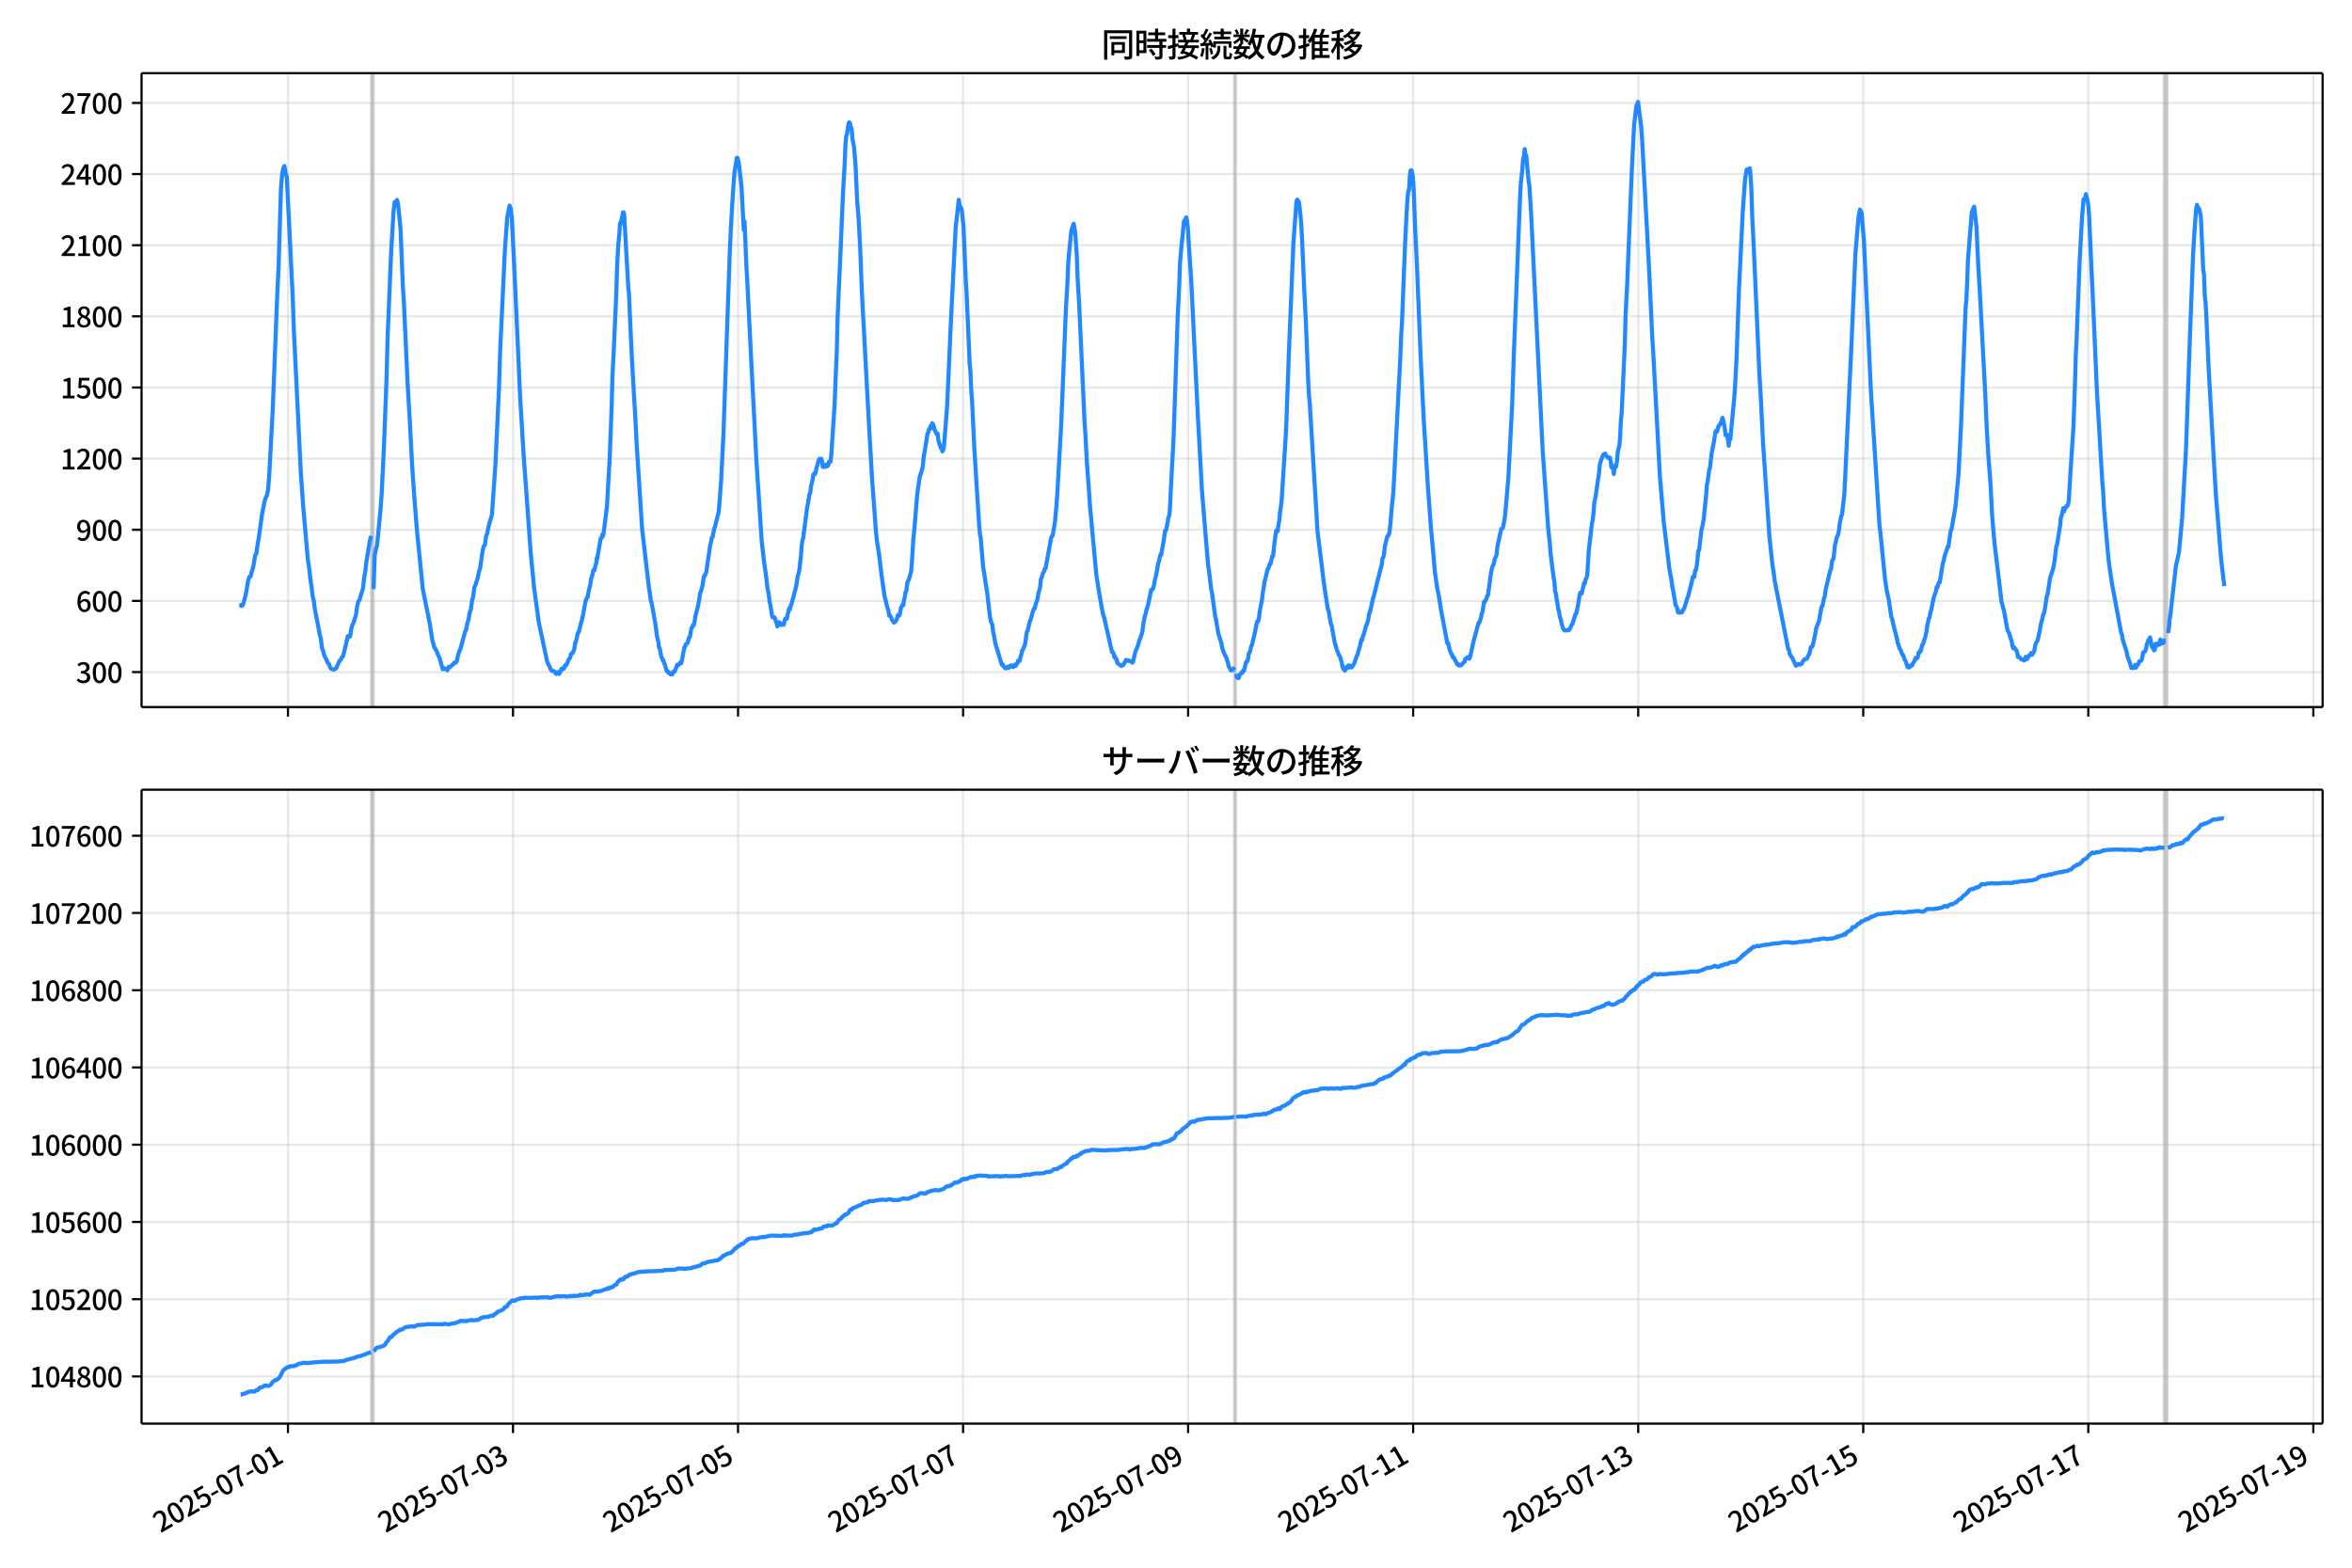<!DOCTYPE svg  PUBLIC '-//W3C//DTD SVG 1.1//EN'  'http://www.w3.org/Graphics/SVG/1.1/DTD/svg11.dtd'>
<svg version="1.1" viewBox="0 0 864 576" xmlns="http://www.w3.org/2000/svg" xmlns:xlink="http://www.w3.org/1999/xlink">
 <defs>
  <style type="text/css">*{stroke-linejoin: round; stroke-linecap: butt}</style>
 </defs>
 <g id="aa">
  <g id="ab">
   <path d="m0 576h864v-576h-864z" fill="#fff"/>
  </g>
  <g id="ac">
   <g id="ad">
    <path d="m52 259.78h801.2v-232.9h-801.2z" fill="#fff"/>
   </g>
   <g id="ae">
    <path d="m136.35 259.78h.861v-232.9h-.861z" clip-path="url(#c)" fill="#808080" opacity=".3" stroke="#808080"/>
   </g>
   <g id="af">
    <path d="m453.39 259.78h.574v-232.9h-.574z" clip-path="url(#c)" fill="#808080" opacity=".3" stroke="#808080"/>
   </g>
   <g id="ag">
    <path d="m794.97 259.78h1.148v-232.9h-1.148z" clip-path="url(#c)" fill="#808080" opacity=".3" stroke="#808080"/>
   </g>
   <g id="ah">
    <g id="ai">
     <g id="aj">
      <path d="m105.78 259.78v-232.9" clip-path="url(#c)" fill="none" stroke="#b0b0b0" stroke-linecap="square" stroke-opacity=".3" stroke-width=".8"/>
     </g>
     <g id="ak">
      <defs>
       <path id="e" d="m0 0v3.5" stroke="#000" stroke-width=".8"/>
      </defs>
      <use x="105.78" y="259.778" stroke="#000000" stroke-width=".8" xlink:href="#e"/>
     </g>
    </g>
    <g id="al">
     <g id="am">
      <path d="m188.45 259.78v-232.9" clip-path="url(#c)" fill="none" stroke="#b0b0b0" stroke-linecap="square" stroke-opacity=".3" stroke-width=".8"/>
     </g>
     <g id="an">
      <use x="188.448" y="259.778" stroke="#000000" stroke-width=".8" xlink:href="#e"/>
     </g>
    </g>
    <g id="ao">
     <g id="ap">
      <path d="m271.12 259.78v-232.9" clip-path="url(#c)" fill="none" stroke="#b0b0b0" stroke-linecap="square" stroke-opacity=".3" stroke-width=".8"/>
     </g>
     <g id="aq">
      <use x="271.116" y="259.778" stroke="#000000" stroke-width=".8" xlink:href="#e"/>
     </g>
    </g>
    <g id="ar">
     <g id="as">
      <path d="m353.78 259.78v-232.9" clip-path="url(#c)" fill="none" stroke="#b0b0b0" stroke-linecap="square" stroke-opacity=".3" stroke-width=".8"/>
     </g>
     <g id="at">
      <use x="353.784" y="259.778" stroke="#000000" stroke-width=".8" xlink:href="#e"/>
     </g>
    </g>
    <g id="au">
     <g id="av">
      <path d="m436.45 259.78v-232.9" clip-path="url(#c)" fill="none" stroke="#b0b0b0" stroke-linecap="square" stroke-opacity=".3" stroke-width=".8"/>
     </g>
     <g id="aw">
      <use x="436.452" y="259.778" stroke="#000000" stroke-width=".8" xlink:href="#e"/>
     </g>
    </g>
    <g id="ax">
     <g id="ay">
      <path d="m519.12 259.78v-232.9" clip-path="url(#c)" fill="none" stroke="#b0b0b0" stroke-linecap="square" stroke-opacity=".3" stroke-width=".8"/>
     </g>
     <g id="az">
      <use x="519.12" y="259.778" stroke="#000000" stroke-width=".8" xlink:href="#e"/>
     </g>
    </g>
    <g id="ba">
     <g id="bb">
      <path d="m601.79 259.78v-232.9" clip-path="url(#c)" fill="none" stroke="#b0b0b0" stroke-linecap="square" stroke-opacity=".3" stroke-width=".8"/>
     </g>
     <g id="bc">
      <use x="601.788" y="259.778" stroke="#000000" stroke-width=".8" xlink:href="#e"/>
     </g>
    </g>
    <g id="bd">
     <g id="be">
      <path d="m684.46 259.78v-232.9" clip-path="url(#c)" fill="none" stroke="#b0b0b0" stroke-linecap="square" stroke-opacity=".3" stroke-width=".8"/>
     </g>
     <g id="bf">
      <use x="684.456" y="259.778" stroke="#000000" stroke-width=".8" xlink:href="#e"/>
     </g>
    </g>
    <g id="bg">
     <g id="bh">
      <path d="m767.12 259.78v-232.9" clip-path="url(#c)" fill="none" stroke="#b0b0b0" stroke-linecap="square" stroke-opacity=".3" stroke-width=".8"/>
     </g>
     <g id="bi">
      <use x="767.124" y="259.778" stroke="#000000" stroke-width=".8" xlink:href="#e"/>
     </g>
    </g>
    <g id="bj">
     <g id="bk">
      <path d="m849.79 259.78v-232.9" clip-path="url(#c)" fill="none" stroke="#b0b0b0" stroke-linecap="square" stroke-opacity=".3" stroke-width=".8"/>
     </g>
     <g id="bl">
      <use x="849.792" y="259.778" stroke="#000000" stroke-width=".8" xlink:href="#e"/>
     </g>
    </g>
   </g>
   <g id="bm">
    <g id="bn">
     <g id="bo">
      <path d="m52 246.93h801.2" clip-path="url(#c)" fill="none" stroke="#b0b0b0" stroke-linecap="square" stroke-opacity=".3" stroke-width=".8"/>
     </g>
     <g id="bp">
      <defs>
       <path id="h" d="m0 0h-3.5" stroke="#000" stroke-width=".8"/>
      </defs>
      <use x="52" y="246.926" stroke="#000000" stroke-width=".8" xlink:href="#h"/>
     </g>
     <g id="bq">
      <!-- 300 -->
      <g transform="translate(27.9 250.91) scale(.1 -.1)">
       <defs>
        <path id="o" transform="scale(.016)" d="m1715-90q-371 0-656 90t-503 240q-217 150-377 323l359 474q211-205 479-359 269-153 634-153 269 0 467 92 199 93 311 266t112 423q0 256-125 451t-429 300q-304 106-835 106v551q467 0 732 105 266 106 384 291 119 186 119 423 0 307-192 489-192 183-531 183-269 0-503-119-233-118-438-316l-384 460q282 256 614 413 333 157 737 157 422 0 748-144 327-144 512-413 186-269 186-659 0-403-221-685-221-281-592-422v-26q269-70 490-227t349-400 128-557q0-422-215-726-214-304-573-468-358-163-787-163z"/>
        <path id="a" transform="scale(.016)" d="m1830-90q-460 0-806 275-346 276-535 823-188 547-188 1366 0 820 188 1357 189 538 535 803 346 266 806 266 461 0 800-269 340-269 528-803 189-534 189-1354 0-819-189-1366-188-547-528-823-339-275-800-275zm0 589q237 0 422 185 186 186 288 599 103 413 103 1091 0 679-103 1082-102 403-288 582-185 180-422 180-236 0-422-180-186-179-292-582-105-403-105-1082 0-678 105-1091 106-413 292-599 186-185 422-185z"/>
       </defs>
       <use xlink:href="#o"/>
       <use transform="translate(57)" xlink:href="#a"/>
       <use transform="translate(114)" xlink:href="#a"/>
      </g>
     </g>
    </g>
    <g id="br">
     <g id="bs">
      <path d="m52 220.79h801.2" clip-path="url(#c)" fill="none" stroke="#b0b0b0" stroke-linecap="square" stroke-opacity=".3" stroke-width=".8"/>
     </g>
     <g id="bt">
      <use x="52" y="220.787" stroke="#000000" stroke-width=".8" xlink:href="#h"/>
     </g>
     <g id="bu">
      <!-- 600 -->
      <g transform="translate(27.9 224.77) scale(.1 -.1)">
       <defs>
        <path id="k" transform="scale(.016)" d="m1971-90q-339 0-634 144-294 144-518 435-224 292-352 733-128 442-128 1044 0 678 147 1161 148 483 397 784 250 301 570 445t665 144q397 0 688-147 292-147 490-359l-403-448q-128 154-327 253-198 99-409 99-307 0-567-182-259-182-413-605-153-422-153-1145 0-608 115-1002t326-589q212-195 493-195 212 0 375 121 163 122 259 343t96 522q0 300-90 511-89 212-259 320-169 109-419 109-211 0-451-134t-458-461l-25 538q134 192 313 323t374 201q196 71 375 71 397 0 694-163 298-163 467-490 170-326 170-825 0-468-195-817-195-348-512-544-317-195-701-195z"/>
       </defs>
       <use xlink:href="#k"/>
       <use transform="translate(57)" xlink:href="#a"/>
       <use transform="translate(114)" xlink:href="#a"/>
      </g>
     </g>
    </g>
    <g id="bv">
     <g id="bw">
      <path d="m52 194.65h801.2" clip-path="url(#c)" fill="none" stroke="#b0b0b0" stroke-linecap="square" stroke-opacity=".3" stroke-width=".8"/>
     </g>
     <g id="bx">
      <use x="52" y="194.648" stroke="#000000" stroke-width=".8" xlink:href="#h"/>
     </g>
     <g id="by">
      <!-- 900 -->
      <g transform="translate(27.9 198.63) scale(.1 -.1)">
       <defs>
        <path id="l" transform="scale(.016)" d="m1562-90q-410 0-708 150-297 151-502 356l403 461q141-160 346-256t422-96q224 0 425 102 202 103 352 333 151 230 237 614 87 384 87 941 0 589-115 970t-323 563-496 182q-205 0-372-118-166-118-262-336t-96-525q0-301 86-512 87-211 259-323 173-112 417-112 224 0 460 141 237 141 448 461l32-544q-134-180-313-314t-371-208-384-74q-391 0-689 166-297 167-467 496-169 330-169 823 0 467 195 816t515 541 698 192q339 0 636-138 298-137 519-419 221-281 349-710t128-1018q0-691-141-1187t-391-807q-249-310-563-461-313-150-652-150z"/>
       </defs>
       <use xlink:href="#l"/>
       <use transform="translate(57)" xlink:href="#a"/>
       <use transform="translate(114)" xlink:href="#a"/>
      </g>
     </g>
    </g>
    <g id="bz">
     <g id="ca">
      <path d="m52 168.51h801.2" clip-path="url(#c)" fill="none" stroke="#b0b0b0" stroke-linecap="square" stroke-opacity=".3" stroke-width=".8"/>
     </g>
     <g id="cb">
      <use x="52" y="168.509" stroke="#000000" stroke-width=".8" xlink:href="#h"/>
     </g>
     <g id="cc">
      <!-- 1200 -->
      <g transform="translate(22.2 172.49) scale(.1 -.1)">
       <defs>
        <path id="g" transform="scale(.016)" d="m544 0v608h1037v3277h-845v467q333 58 579 147 247 90 451 218h557v-4109h915v-608h-2694z"/>
        <path id="b" transform="scale(.016)" d="m282 0v429q697 621 1164 1136 468 515 701 956 234 442 234 826 0 256-87 451-86 196-262 301-176 106-445 106-275 0-506-151-230-150-422-368l-416 410q301 333 637 518 336 186 803 186 429 0 749-176t496-493 176-745q0-455-224-919t-615-935q-390-470-889-950 186 20 394 36t374 16h1184v-634h-3046z"/>
       </defs>
       <use xlink:href="#g"/>
       <use transform="translate(57)" xlink:href="#b"/>
       <use transform="translate(114)" xlink:href="#a"/>
       <use transform="translate(171)" xlink:href="#a"/>
      </g>
     </g>
    </g>
    <g id="cd">
     <g id="ce">
      <path d="m52 142.37h801.2" clip-path="url(#c)" fill="none" stroke="#b0b0b0" stroke-linecap="square" stroke-opacity=".3" stroke-width=".8"/>
     </g>
     <g id="cf">
      <use x="52" y="142.37" stroke="#000000" stroke-width=".8" xlink:href="#h"/>
     </g>
     <g id="cg">
      <!-- 1500 -->
      <g transform="translate(22.2 146.36) scale(.1 -.1)">
       <defs>
        <path id="j" transform="scale(.016)" d="m1715-90q-365 0-653 90t-506 237q-217 147-383 307l352 480q134-134 294-246t361-183q202-70 452-70 262 0 473 118 212 119 333 346 122 227 122 541 0 460-247 716-246 256-649 256-224 0-384-64t-365-198l-365 237 141 2240h2387v-627h-1747l-109-1204q154 77 307 118 154 42 340 42 397 0 723-160t518-490q192-329 192-847 0-519-224-887t-586-560q-361-192-777-192z"/>
       </defs>
       <use xlink:href="#g"/>
       <use transform="translate(57)" xlink:href="#j"/>
       <use transform="translate(114)" xlink:href="#a"/>
       <use transform="translate(171)" xlink:href="#a"/>
      </g>
     </g>
    </g>
    <g id="ch">
     <g id="ci">
      <path d="m52 116.23h801.2" clip-path="url(#c)" fill="none" stroke="#b0b0b0" stroke-linecap="square" stroke-opacity=".3" stroke-width=".8"/>
     </g>
     <g id="cj">
      <use x="52" y="116.232" stroke="#000000" stroke-width=".8" xlink:href="#h"/>
     </g>
     <g id="ck">
      <!-- 1800 -->
      <g transform="translate(22.2 120.22) scale(.1 -.1)">
       <defs>
        <path id="m" transform="scale(.016)" d="m1830-90q-441 0-787 163-345 164-547 448-202 285-202 650 0 314 122 557t314 419 403 291v32q-256 186-442 458-185 272-185 643 0 365 176 640t480 425q304 151 694 151 410 0 704-160t457-439q164-278 164-649 0-237-96-448t-234-381q-137-169-291-278v-32q218-115 397-285 179-169 288-406t109-557q0-346-189-628-189-281-532-448-342-166-803-166zm314 2708q205 198 310 419 106 221 106 464 0 211-83 384t-247 272q-163 99-393 99-288 0-480-183-192-182-192-502 0-256 134-429 135-172 359-294t486-230zm-294-2170q236 0 418 89 183 90 285 253 103 164 103 388 0 211-90 367-89 157-246 272-157 116-368 215t-454 195q-244-173-398-426-153-252-153-553 0-237 118-416 119-179 324-282 205-102 461-102z"/>
       </defs>
       <use xlink:href="#g"/>
       <use transform="translate(57)" xlink:href="#m"/>
       <use transform="translate(114)" xlink:href="#a"/>
       <use transform="translate(171)" xlink:href="#a"/>
      </g>
     </g>
    </g>
    <g id="cl">
     <g id="cm">
      <path d="m52 90.093h801.2" clip-path="url(#c)" fill="none" stroke="#b0b0b0" stroke-linecap="square" stroke-opacity=".3" stroke-width=".8"/>
     </g>
     <g id="cn">
      <use x="52" y="90.093" stroke="#000000" stroke-width=".8" xlink:href="#h"/>
     </g>
     <g id="co">
      <!-- 2100 -->
      <g transform="translate(22.2 94.078) scale(.1 -.1)">
       <use xlink:href="#b"/>
       <use transform="translate(57)" xlink:href="#g"/>
       <use transform="translate(114)" xlink:href="#a"/>
       <use transform="translate(171)" xlink:href="#a"/>
      </g>
     </g>
    </g>
    <g id="cp">
     <g id="cq">
      <path d="m52 63.954h801.2" clip-path="url(#c)" fill="none" stroke="#b0b0b0" stroke-linecap="square" stroke-opacity=".3" stroke-width=".8"/>
     </g>
     <g id="cr">
      <use x="52" y="63.954" stroke="#000000" stroke-width=".8" xlink:href="#h"/>
     </g>
     <g id="cs">
      <!-- 2400 -->
      <g transform="translate(22.2 67.939) scale(.1 -.1)">
       <defs>
        <path id="n" transform="scale(.016)" d="m2170 0v3072q0 192 12 457 13 266 20 458h-26q-90-179-183-365-92-185-195-364l-921-1415h2579v-576h-3328v493l1875 2957h858v-4717h-691z"/>
       </defs>
       <use xlink:href="#b"/>
       <use transform="translate(57)" xlink:href="#n"/>
       <use transform="translate(114)" xlink:href="#a"/>
       <use transform="translate(171)" xlink:href="#a"/>
      </g>
     </g>
    </g>
    <g id="ct">
     <g id="cu">
      <path d="m52 37.815h801.2" clip-path="url(#c)" fill="none" stroke="#b0b0b0" stroke-linecap="square" stroke-opacity=".3" stroke-width=".8"/>
     </g>
     <g id="cv">
      <use x="52" y="37.815" stroke="#000000" stroke-width=".8" xlink:href="#h"/>
     </g>
     <g id="cw">
      <!-- 2700 -->
      <g transform="translate(22.2 41.8) scale(.1 -.1)">
       <defs>
        <path id="i" transform="scale(.016)" d="m1235 0q32 646 109 1187t224 1024 384 941 576 938h-2208v627h3027v-455q-409-512-665-989-256-476-397-969t-205-1053-90-1251h-755z"/>
       </defs>
       <use xlink:href="#b"/>
       <use transform="translate(57)" xlink:href="#i"/>
       <use transform="translate(114)" xlink:href="#a"/>
       <use transform="translate(171)" xlink:href="#a"/>
      </g>
     </g>
    </g>
   </g>
   <g id="cx">
    <path d="m88.418 222.44.082.174.072-.349.299.349.152-.087.406-.871.862-3.224.876-5.141.429-1.307.432-.174.406-1.655.431-1.22.431-2.091.431-2.788.431-.61.431-3.224.431-2.353 1.292-9.236.861-4.356.431-1.394.431-.784.431-2.004.431-5.315 1.292-24.309 1.722-43.826.431-8.539.861-28.666.431-5.315.431-2.353.431-.784.431 2.614.431 1.568 2.153 43.565.431 12.46 2.583 52.801.861 12.198 1.722 19.604.431 2.701.431 3.921.431 2.788.431 3.659.431 1.917.431 3.224 1.292 6.535.431 2.44.431 1.568.431 3.485.431 1.133.431 1.743.861 1.655.431 1.133.431.261.431 1.307.431.523.861.261.861-.436 1.292-2.875.431-.261.431-.958.431-.436.861-3.398.861-3.921.431.261.431-.174.431-2.788.431-1.568.431-.784.861-2.788.431-3.137.431-1.743.431-.61 1.292-4.269.431-3.921.431-2.44.431-3.659 1.292-7.842.431-1.394m.861 19.517.431-12.285.431-2.353.431-1.394 1.292-13.418.431-6.012.861-18.21.861-22.654.431-16.293 1.292-31.105.861-14.725.431-3.747.431.436.431-1.22.431 1.743.861 8.8.861 21.173.431 6.97 1.292 28.404.861 14.725.861 16.555.861 12.111.861 10.891 2.153 21.608 2.583 12.808.861 5.751.861 3.137.431.436.431.871.431 1.307.431.61 1.292 4.531.431-.436.431.349h.431l.431.523.431-1.307.431.174.431-.349.431-.523.431-.261.431-.61.431.087.431-.523.431-2.091.431-1.481.431-.871 1.722-6.273.431-1.046.431-2.265.431-1.22.431-2.701.431-1.046.431-3.224.431-1.655.431-3.311.431-.958.861-2.701.431-2.265.431-1.394.861-6.012.431-1.83.431-.436.431-3.137.431-1.133.431-2.353 1.292-4.531 1.292-18.733 1.292-27.62.431-13.766 1.722-36.856.861-12.111.861-4.444.431 1.046.431 3.747.861 17.6 1.292 28.23.861 19.43 1.292 21.521.861 11.763 1.722 23.961 1.292 13.418 1.722 12.547 3.014 14.115.431 1.133.431.697.431 1.133.431.61h.431l.574.261.574.871.144-.087.287-.523.574.523.144.087.287-.61.144-.523.144.174.287-.958h.144l.144.174.144-.174.144.087.144-.436.144.349.431-1.22.144.174.144-.087.144-.436.144.087.287-.784.144-.174.287-.871.144-.087.287-.523.144-.087.287-1.394.144.087.287-.436.144.087.574-1.22.431-2.701h.144l.574-2.353.144-.871.144-.174.144-.523h.144l.718-2.875.287-.958.144-.523.144-1.046.144-.087 1.005-5.576.431-1.22.287-.697.144.174.287-2.091.144-.349.287-1.394.144-.349.287-2.004.287-1.307.144-.174.144-.436.287-1.743.144-.087.144.174.144-.087.287-1.394.431-1.481.144-1.655.144.261 1.292-7.406h.144l.144-.174.287-1.22.144.697.144-1.046.144.261 1.292-10.281 1.005-17.774.718-18.907.287-11.153.431-8.103 1.005-22.741.287-9.584.431-8.016.431-4.182.144-3.224.144-.523.144.436.574-2.875.144-.349.144-1.046.144-.087.287.871 1.292 22.915.287 4.792.144.784.574 12.547.431 9.584.861 15.683.431 6.883.574 11.327 2.009 31.192.431 3.572 2.009 17.426.574 3.747.144 1.307.144.261.287 1.22 1.292 7.319.574 4.356.574 2.44.144 1.655.287.436.574 2.962.287.697.144.174.144.61.144-.261.287.958.144.523.144.087.574 2.265.431.523.144-.087.144.436.287.087.144.261.287-.174.144.436.144-.349.431.349.287-.61.144-.436.287.174.287-.436.574-1.568.287-.697.287.261.287-.261.574-.958.287.436.287-1.22.574-3.224.287-1.394.287-.261.287-.958.574-.349.574-2.091.287-.087.574-3.311.287-.261.287-.784h.287l.287-1.133.287-2.178.861-3.224.574-2.962.287-2.265.287-.523.574-2.091.574-3.747.287.087.574-1.481.574-4.008.861-5.838.287-1.133.287-1.743h.287l.574-3.137.287-.697 1.435-5.751.861-11.24.861-17.426 2.296-66.219.574-11.763.574-9.933.574-7.755.861-5.576h.287l.287 1.133.287 1.743.861 7.406.861 16.206.287-3.137.574 14.376.574 10.63 1.435 28.84 1.148 21.957.574 11.414 2.009 30.408.861 7.58.861 6.099.287 2.875.574 2.962.287 2.527.287 1.133.574 3.834.287.871.287-.174.287.087.287.436.287 1.046.287.61.287 1.307.287-1.133.287-.436.287.61.287-.261.287.697.287-.349.574.261.574-2.265.574.087.287-1.568.287-.871.287-1.394.287.349.287-1.307.287-.61 1.722-6.535.574-3.659.574-2.178.574-5.053.287-3.747.287-2.265.287-.871 1.435-11.153.287-1.394.574-3.572.287-.436.287-2.44.574-2.44.287-1.743.287-.61.287.349.287-.697.287-1.655.287-.784.574-2.178.287-.349.287.261.287-.261.287.697.287 2.265.287-.087.287.174.287-.349.287-.61.287.697.287-.087.287-.261.287-1.394h.574l.287-2.875 1.148-17.339.861-20.737.287-12.198 1.148-25.703.861-20.388.574-9.933.287-7.145.287-3.311.287-.61.574-4.095.287-.349.287.523.287 1.481.287.523.287 3.572.574 2.962.574 7.058.574 12.634.574 7.058.574 11.065.574 15.248 2.583 48.27 1.148 20.214 1.435 19.43.287 3.05.861 5.576.861 7.319 1.148 8.016 1.148 4.618.287.61.287 2.004.287-.087.287.523.574 1.394.287.261.287.523.574-.349.574-1.046.287-1.307.574.087.287-1.133.287-1.655.574-1.133.287.174.287-2.004.287-1.046.287-1.917.287-.349.287-2.614.287-1.046.287-.349.861-3.05.287-3.311.574-9.149.287-2.44 1.148-13.941.861-5.925.861-2.614.287-1.394.287-3.05.861-5.141.574-3.747.287-.436.287-1.22h.287l.287-1.22.287.784.287-1.743.287.349.287.784.287 1.22.861 1.743.287-.261.287 2.614.861 2.614.287.174.287 1.133.287-.436.287-1.22 1.148-14.464.861-18.994.574-13.069 1.722-33.893 1.148-10.368.287 1.917.287.784.287.261.287 1.133.574 5.402.861 20.388.287 4.356 1.148 26.139.287 2.962.287 6.796.287 3.659.861 18.036 1.148 18.297.574 9.062.287 3.572.287 1.22.861 10.456 1.148 7.58.287 1.481 1.148 9.846.287 1.394.574 1.481.287 2.614.287 1.22.574 3.137 2.296 7.58.287-.174.287.697.287.261.287.523.287.087.287-.087.287-.436.287-.087.287.436.287-.61.287-.087.287-.261.287.174.287.436h.287l.574-.871.287.436.287-.784.287-.087.287-1.046.287.174.287-.087.287-1.568.287-.697.287-1.394.574-1.046.574-1.655.574-4.269.287-.349.861-3.659.287-.523.861-3.137.287-.784.287-.087.574-2.265.287-.523.287-1.22.287-1.83.574-1.917.287-2.875.861-2.614.287-.349.287-1.046.287-.087 2.009-11.065.287-.784.287-.174.861-4.966.574-6.361.287-4.008.861-15.248.574-10.107 1.722-42.258.574-9.933.287-7.406.574-6.273.574-5.663.861-2.44.287 1.394.287 2.004.574 8.277.287 8.19.574 9.671 2.009 43.826.287 4.008.574 10.804.574 7.58.574 8.452 2.296 24.832.861 5.489 1.148 6.709.574 2.701.287.697 2.87 12.721h.287l.287.436.287 1.481.287-.261.287.958.287.087.287 1.394.574.349.574.523.287.174.861-.523.287-.784.287-.261.287-.697.574.349.287-.174.287.261.574.087.287-.087.287.61.287-.349.861-3.834.574-1.22.574-1.655.287-1.22.287-.436.861-2.788.287-2.614.574-2.875.287-.958.287-1.394.574-1.655.861-4.095.287-1.568.287-.261h.287l.287-.697.287-1.22.287-1.83.287-.958.574-2.788.287-2.004.287-.697.574-2.701.287.174.574-3.398.287-1.481.574-4.008h.287l.574-2.614.287-2.091.287-.61.287-2.091.574-11.763.574-10.368.287-6.273 1.435-42.345.574-11.588.287-8.626.574-6.622.287-2.44.574-6.186.287-.174.574-1.307.287 1.22.287 2.527.861 13.854.287 3.572 2.583 52.539 1.435 26.139 1.435 17.687.861 10.281.287 1.83.861 7.058.287 1.394 1.148 8.364.287 1.133.861 5.228 1.148 3.659.287 1.743.861 2.353.574.958.287 1.046.287.61.287 1.394.287.784.287.349.287.697.287-.261.287.174.861-1.046m.574 2.44.287 1.394.287-.087.287.261.574-1.568.287-.087.287-.523.287.174.287-.871.287.087.574-2.527.287-.784h.287l.287-.871.287-2.091.287-.261.287-.958.287-1.481.287-.349 1.148-4.879.574-2.962.287-1.046.287.174.287-1.133.287-2.614.574-2.962.287-1.481.287-2.527.287-1.481.287-2.178.574-2.265.574-2.527.287-.349.287-.697.287-1.133.287.087.574-2.788.287.087.574-5.315.574-4.095.574.174.287-2.44.287-1.307.287-3.398.287-1.655.287-2.527 1.435-22.305.287-5.751.861-23.961 1.722-42.084 1.148-15.858.287-.523.574.784.287 1.83.574 5.838.287 5.228.861 19.778.574 11.153.861 21.957.287 5.315.287 2.962 2.87 47.311 1.148 9.236.287 2.178.574 4.966.574 4.182 1.148 7.58.287.697.861 4.879.287.61 1.148 6.361.861 2.875.287.61.287.871.574.871.574 2.265.287 1.394.287.697.574.61.287-.436.287-.784.287-.349.287.523.287-.871.287.087.287.697.287-.523.287.436.861-1.481.861-2.527.287-.523.574-2.178.287-.697.574-2.788.287.261.287-1.568.287-.523.861-3.137.287-.523.574-2.004.287-2.091.287-.436 1.148-5.141.287-.784.287-1.394.287-.784.574-2.788.574-2.004.574-2.353.574-2.091.287-2.44.287-.349.287-1.22.287-2.701.861-3.659.287-.436.287-.174.287-1.133.287-2.614.574-6.709.574-5.489.861-16.99 1.722-33.196.287-7.58.287-4.531 1.148-29.188.574-11.24.287-4.879.287-2.788.287-.349.287-5.141.287-2.178.287-.087.574 2.353.287 5.053.574 15.248.574 11.414 1.435 35.462 1.148 23.089 1.435 22.915 1.148 15.858.861 9.149.574 6.883.861 5.925.574 2.788.861 5.489 2.296 12.198.287-.087.574 2.44.574 1.481.287.349.287 1.046.287-.174 1.435 2.788.287-.174.287.523.861-.174.574-.784.574-.349.287-1.22.287-.174h.287l.287-.436.287.523.287.087.287-.523.574-2.44.574-2.788 2.009-7.493h.287l.574-1.743.287-1.655.287-.436.574-3.834.287.087.287-.697.287-.349.287-1.307.287-.087 1.148-8.452.287-1.481.287-.871.287-.436.574-2.44.287-.349.287-.958.287-2.788.861-4.095.574-2.527.287-.087.287-.261.574-2.788.287-2.004 1.148-13.244 1.435-27.62.574-17.426 2.296-58.028.287-5.315.574-5.489.287-3.834.287-.697.287-2.788.287 2.527.287-.174.861 9.497.287 1.655.574 9.149 4.306 88.262 2.009 28.143.574 5.315.287 4.095 1.148 8.974.287 1.481.287 3.747.287.61.287 2.44.287 1.307.287 2.091.287.784.287 2.091.287.697.574 2.527.287.871.574.784.287-.087.574.087.287-.261.287.174.287-.174.287-.436.574-1.394.287-.261 1.148-3.747.287-.087.574-2.788.574-3.659.287-1.22.287.436.287-.174.861-3.921.287.261.287-1.655.287-.349.287-1.22.574-8.974 1.148-9.846.287-1.307.287-2.527.287-3.747.574-2.788.574-4.182.574-3.834.287-3.137.574-2.091.287-.523.287-.871.287-.436h.287l.287-.261.287.697.287.261.287.523.574-.087.287.087.287 1.394.287 2.178.287-.784.287 1.133.287 2.091.287-2.527.287.174.287-.523.287-1.743.287-3.311.287-1.481.287-.871.287-2.962.287-6.448.287-2.788 1.148-24.745.287-10.978.574-11.24 1.722-42.084.861-16.99.861-6.97.287-.436.287-.784 1.148 9.149.287 3.747 2.583 47.921 1.148 24.745.574 9.584 2.296 42.694 1.435 16.816 2.009 16.729.861 4.879.287 2.265.287 1.133.861 5.228.287.349.287.784.287 1.481.287.174.287-.174.287.087.287-.261.287.261.287-.61.574-.871 1.148-3.747.287-.61.574-2.353.574-2.178.574-2.614.287-.349.287.261.287-2.353.287-.087.287-1.481.287-2.353.287-3.311.287-.174.861-7.319.574-2.527.287-1.743.861-8.364.287-4.095.287-1.133.574-4.444.287-.61.574-5.228.574-2.962.287-1.394.574-3.747.287-.436.287.436.574-2.178.287-.087.861-1.743.287-1.133.287.871.574 3.137.287 2.44.287-.174h.287l.574 4.008.287-2.614.287.261 1.435-15.161.287-3.747.574-10.891.861-24.571 1.435-29.624.861-11.85.574-3.311.287.61.287.087.287-.958.287-.174.287 3.224.287 4.879.287 9.323.574 11.588 2.009 45.307.574 10.02.861 17.165.861 12.547 1.435 21.173 1.148 10.717.287 1.655.574 4.269 4.88 24.658.287.436.287 1.394.574 1.133.287.174 1.435 3.137.287-.261.287-.087.287-.349.287.261.861-.174.574-1.133.574-.697.861-.174.287-.523.287-.784.287-.349.574-2.614.287.087.287-.436.287-.871.574-2.614.574-3.224 1.148-2.962.287-2.178.574-2.875.287-.087.574-2.962.287-.523.287-2.44.574-2.44 1.148-4.792.287-.349.287-2.701.287-.784.287-.261.574-5.228.287-.871.287-1.568.574-1.307.287-1.481.287-2.527.574-2.875.287-.436.861-7.842 2.583-54.456 1.435-33.196 1.148-13.854.574-2.701.287.784.287.436.861 10.456 2.583 55.589 3.158 49.315.287 2.004 1.722 17.252.574 3.834.861 4.095.861 5.925.287.697.574 2.527 1.148 4.444.287 1.655.861 2.527.287.261.574 1.743.287.087.574 1.743.287.349.861 2.44.574.087.574-.784.287.174.287-.349.287-.784.287-.261.287-.523.287-.958.287.349.574-.61.287-1.83.287.174.287-.871.287.087.287-1.568.287-.697.287-.349.287-1.307.287-.523.574-2.527.287-2.353.287-1.046.287-1.481.287-.349.287-1.917.287-.697.861-4.356.574-1.83.287-.61.287-1.743.287.174.287-1.22.287-.697h.287l1.148-7.232.287-.523.287-1.743.861-2.527.287-1.046h.287l.861-6.012.287-.349 1.435-8.19 1.148-12.285.861-16.555.861-22.131.861-21.957.287-3.311.287-6.012.287-8.452 1.435-17.862.287-.261.287-1.22.287-.349.861 7.58.574 12.808.574 9.671 2.009 37.727.574 12.982.574 10.107.861 11.501.574 11.24.861 10.02 1.148 9.497 1.435 12.111.287.871.287 1.307.287.784 1.148 6.448.287 1.133.574 1.133.574 2.004.287.697.287 1.917.287.697.287-.436.574.958.287.174.287.871.287 1.655.287-.174.287.261.574.697.287.174h.287l.574.349.574-1.394.287.958.287-.174.574-1.22.287-.087.574-.871.287.697.861-1.394.287-2.004.287-.871.574-.871.861-3.834.287-1.917.574-2.178.287-1.394.287-.61.287-.958.861-5.576.287-.697.574-3.834.287-2.091 1.148-3.398.574-3.05.574-5.141.287-.697 1.148-7.058.287-2.962.287-.697.574-2.701.287 1.22.287-.958.287-.261.287-.784.287.087.287-.523.287-1.394.574-9.584 1.148-17.774.574-16.032.287-10.281.287-5.402 1.148-29.363.861-15.77.574-6.709h.287l.287-.174.287-1.655.574 2.44.287 1.743.287 3.572.861 19.169 1.148 25.268.861 20.04 2.009 33.806.287 3.05.287 6.099 1.722 19.43 1.148 8.016 3.445 18.472.287.61.287 1.917 1.435 4.444.287 1.655 1.148 3.137.287 1.22.287-.261.287.349.287-.087.287-.261.287-.871.287 1.046.287-.784.574-.523.287-.958.287-.174h.287l.287-.261.287-.784.287-2.004.287-.349h.287l.287-.261.287-1.046.287-1.655.287-.436.287-1.046h.287l.287-.871.287 1.307.287 1.83.287.697.287-.349.287 1.307.287-.174.287-2.265.287.871.574-.958.574.436.287-1.917.287.349.287.871.287.174.287-.087.287-1.046.287.174m1.148-2.788.287-1.655.287-3.311.287-1.743 2.009-17.862 1.148-5.141 1.148-12.372 1.435-25.616 1.435-41.299 1.148-29.798.574-9.671.574-7.319.287-1.568.287 1.133h.287l.287.436.574 2.788.574 12.895.287 6.535.287 1.917.287 7.58.287 2.614.287 5.053.861 19.517 2.583 45.22 2.009 24.832 1.148 9.584v0" clip-path="url(#c)" fill="none" stroke="#28f" stroke-linecap="square" stroke-width="1.5"/>
   </g>
   <g id="cy">
    <path d="m52 259.78v-232.9" fill="none" stroke="#000" stroke-linecap="square" stroke-width=".8"/>
   </g>
   <g id="cz">
    <path d="m853.2 259.78v-232.9" fill="none" stroke="#000" stroke-linecap="square" stroke-width=".8"/>
   </g>
   <g id="da">
    <path d="m52 259.78h801.2" fill="none" stroke="#000" stroke-linecap="square" stroke-width=".8"/>
   </g>
   <g id="db">
    <path d="m52 26.88h801.2" fill="none" stroke="#000" stroke-linecap="square" stroke-width=".8"/>
   </g>
   <g id="dc">
    <!-- 同時接続数の推移 -->
    <g transform="translate(404.6 20.88) scale(.12 -.12)">
     <defs>
      <path id="x" transform="scale(.016)" d="m1587 3936h3232v-518h-3232v518zm320-1114h557v-2534h-557v2534zm301 0h2291v-2086h-2291v512h1734v1069h-1734v505zm-1683 2260h5113v-570h-4524v-5056h-589v5626zm4768 0h595v-4896q0-250-67-397t-227-218q-160-77-426-96t-675-19q-13 83-45 192t-77 218q-45 108-89 185 281-13 527-13 247 0 330 0 83 7 118 42 36 35 36 112v4890z"/>
      <path id="v" transform="scale(.016)" d="m2714 4672h3238v-525h-3238v525zm-244-1235h3712v-538h-3712v538zm20-1184h3635v-531h-3635v531zm1523 3155h595v-2310h-595v2310zm832-2451h589v-2823q0-230-61-364-61-135-227-199-167-70-423-86t-633-16q-20 121-78 285-57 163-121 284 275-6 509-9t310-3q77 6 106 28 29 23 29 93v2810zm-2023-1677 487 282q153-160 313-352t294-381q135-189 206-343l-519-313q-64 153-189 348-124 196-278 394-154 199-314 365zm-2086 3718h1619v-4281h-1619v544h1056v3187h-1056v550zm32-1843h1293v-537h-1293v537zm-320 1843h563v-4832h-563v4832z"/>
      <path id="w" transform="scale(.016)" d="m3866 5408h614v-870h-614v870zm-1479-653h3597v-518h-3597v518zm-230-1485h4e3v-518h-4e3v518zm825 922 519 102q64-160 121-342 58-182 96-352 39-170 45-304l-544-128q-6 134-42 313-35 180-83 365-48 186-112 346zm1856 109 589-71q-96-275-202-557-105-281-195-486l-518 77q58 147 122 329 64 183 118 372t86 336zm-2643-2106h3943v-518h-3943v518zm1408 685 602-115q-167-371-362-784t-390-797-362-685l-525 179q160 288 346 666t368 784 323 752zm-659-2157 358 403q352-102 733-240 381-137 752-304 371-166 697-336 327-169 558-329l-384-461q-218 160-532 336-313 176-685 345-371 170-755 323-384 154-742 263zm1894 1114 583-71q-122-550-353-944-230-393-604-662t-922-435q-547-167-1296-269-25 128-93 269-67 141-137 230 678 64 1168 192t819 349q330 221 531 550 202 330 304 791zm-4684 217q396 90 953 240 557 151 1120 311l77-544q-525-154-1053-311-528-156-963-284l-134 588zm121 2093h1965v-563h-1965v563zm819 1248h576v-5229q0-236-51-374t-192-208q-141-77-355-99-214-23-541-16-13 115-64 288t-109 294q205-6 381-6t234 0q64 0 92 28 29 29 29 93v5229z"/>
      <path id="u" transform="scale(.016)" d="m4058 5408h595v-1798h-595v1798zm-1415-563h3443v-499h-3443v499zm231-992h3008v-499h-3008v499zm-224-877h3475v-1203h-531v729h-2432v-729h-512v1203zm1964-877h551v-1881q0-122 22-157 23-35 106-35 25 0 92 0 68 0 135 0t99 0q51 0 83 54t45 224 19 515q90-70 234-131t259-93q-19-429-83-662-64-234-183-326-118-93-316-93-39 0-103 0t-134 0-138 0q-67 0-99 0-237 0-365 64t-176 218q-48 153-48 422v1881zm-1164-6h550v-455q0-243-48-528-48-284-186-579-137-294-409-572-272-279-727-503-70 90-192 208-121 118-230 195 416 205 665 438 250 234 371 474 122 240 164 467 42 228 42 413v442zm-2240 3309 524-192q-121-244-259-503-137-259-275-496t-259-416l-410 173q122 186 246 438 125 253 240 515 116 263 193 481zm716-743 500-230q-224-359-496-756-272-396-548-764-275-368-518-650l-358 205q179 211 377 483 199 272 387 569 189 298 358 592 170 295 298 551zm-1721-665 307 403q166-154 339-340 173-185 320-364t224-327l-326-460q-77 160-218 348-141 189-314 384-172 196-332 356zm1485-832 435 179q128-211 249-458 122-246 215-474 93-227 137-412l-473-211q-32 185-119 422-86 237-201 486-115 250-243 468zm-1530-583q422 26 998 54 576 29 1184 68l7-499q-570-45-1127-84-556-38-992-70l-70 531zm1702-992 436 135q121-276 214-596t118-556l-454-148q-26 237-112 563-86 327-202 602zm-1363 109 499-83q-57-455-163-897-105-441-253-748-51 32-134 73-83 42-170 83-86 42-144 62 148 294 234 697t131 813zm691 627h525v-2861h-525v2861z"/>
      <path id="q" transform="scale(.016)" d="m224 2022h3187v-499h-3187v499zm51 2247h3111v-487h-3111v487zm1127-1735 563-121q-154-320-333-672t-352-679q-173-326-326-582l-532 173q148 243 324 566t345 669q170 346 311 646zm934-832 563-64q-89-480-262-838t-461-614-701-432-976-298q-25 128-99 269t-157 237q659 102 1085 303 426 202 666 554t342 883zm422 3597 519-211q-147-218-298-436-150-217-278-377l-403 186q121 173 252 413 132 240 208 425zm-1203 109h563v-2957h-563v2957zm-1075-320 448 186q134-192 246-420 112-227 157-393l-467-211q-38 172-147 406t-237 432zm1094-1050 397-236q-160-263-400-529-240-265-519-489-278-224-553-378-51 103-141 237-89 135-179 218 269 109 534 294 266 186 493 416 228 231 368 467zm487-204q83-45 246-145 163-99 352-211t346-211 221-150l-327-423q-83 77-230 198-147 122-317 253-170 132-327 250-156 119-259 189l295 250zm1798 396h2311v-556h-2311v556zm115 1178 615-90q-103-640-263-1235t-384-1101q-224-505-512-889-44 57-134 134t-186 157-166 125q275 339 473 796 199 458 340 995 141 538 217 1108zm1223-1510 614-58q-147-1101-445-1940-297-838-813-1443-515-604-1321-1014-26 71-90 177-64 105-134 208-70 102-128 159 742 346 1212 880 471 535 730 1290 260 755 375 1741zm-1005-135q134-851 387-1597 253-745 659-1305 407-560 1002-874-70-57-154-150-83-93-154-189-70-96-121-179-633 371-1056 988-422 618-688 1434-265 816-425 1783l550 89zm-3309-3065 327 416q377-148 754-330 378-182 701-378 324-195 548-368l-416-435q-211 179-519 378-307 198-666 383-358 186-729 334z"/>
      <path id="t" transform="scale(.016)" d="m3686 4378q-64-493-163-1041-99-547-265-1084-192-653-432-1104t-522-688-595-237q-320 0-596 221-275 221-448 621-172 400-172 931 0 537 220 1017 221 480 611 851 391 372 909 583 519 211 1121 211 576 0 1040-186 464-185 793-515 330-329 502-771 173-441 173-941 0-672-278-1194-278-521-816-851-538-329-1318-444l-378 601q166 20 307 42t263 48q307 70 585 217 279 148 496 375 218 227 342 534 125 308 125 692t-122 713q-121 330-358 573-236 243-582 380-346 138-781 138-525 0-935-186-409-185-694-489-284-304-432-656-147-352-147-678 0-365 89-605 90-240 224-355 135-115 276-115t288 144 297 457q151 314 298 800 147 461 246 982 100 522 145 1021l684-12z"/>
      <path id="r" transform="scale(.016)" d="m2995 2925h2893v-519h-2893v519zm0-1280h2893v-519h-2893v519zm-64-1299h3232v-557h-3232v557zm1312 3577h563v-3763h-563v3763zm429 1466 634-141q-154-390-340-794-185-403-339-684l-512 140q103 199 208 458 106 259 195 528 90 269 154 493zm-1472 25 582-147q-153-518-371-1018-217-499-483-931t-573-758q-38 64-109 160-70 96-147 198-77 103-141 160 416 416 733 1034t509 1302zm128-1203h2720v-537h-2720v-4205h-582v4422l313 320h269zm-3174-2157q396 90 953 240 557 151 1120 311l77-544q-525-154-1053-311-528-156-963-284l-134 588zm121 2093h1965v-563h-1965v563zm819 1248h576v-5229q0-236-51-374t-192-208q-141-77-355-99-214-23-541-16-13 115-64 288t-109 294q205-6 381-6t234 0q64 0 92 28 29 29 29 93v5229z"/>
      <path id="p" transform="scale(.016)" d="m4051 5402 595-109q-281-493-729-941t-1107-806q-39 64-106 144t-141 153q-73 74-137 119 608 288 1011 678t614 762zm-77-557h1511v-493h-1863l352 493zm1293 0h109l109 25 384-179q-192-505-496-905t-695-701q-390-301-845-519-454-217-947-358-44 109-137 253t-176 227q448 109 867 294 419 186 777 445 359 259 631 592t419 730v96zm-1990-954 377 307q167-96 336-218 170-121 320-249 151-128 247-237l-397-332q-90 108-237 236t-317 259q-169 132-329 234zm1107-934 595-109q-307-538-803-1031-496-492-1232-876-38 64-102 144t-138 156q-74 77-138 116 455 217 807 483t604 554q253 288 407 563zm-90-589h1460v-506h-1818l358 506zm1268 0h121l109 26 384-167q-192-614-531-1075t-787-794q-448-332-983-553-534-221-1129-355-45 115-132 269-86 153-176 249 551 96 1043 285 493 189 903 473 410 285 714 669t464 883v90zm-2132-1056 410 339q186-102 384-237 198-134 371-275t282-269l-435-371q-103 128-270 272-166 144-361 288t-381 253zm-2150 3533h589v-5376h-589v5376zm-992-1242h2336v-569h-2336v569zm1024-224 365-160q-96-339-231-707-134-368-291-727-157-358-336-672-179-313-365-537-44 128-134 291t-160 272q173 192 339 457 167 266 323 570 157 304 282 618t208 595zm941 1946 416-467q-314-122-695-221-380-99-784-173-403-74-780-131-20 102-71 236-51 135-102 231 358 58 732 138 375 80 711 179t573 208zm-397-2579q58-45 179-170 122-125 266-266 144-140 259-265t160-183l-352-473q-58 102-157 255-99 154-218 317-118 164-227 311-108 147-185 237l275 237z"/>
     </defs>
     <use xlink:href="#x"/>
     <use transform="translate(100)" xlink:href="#v"/>
     <use transform="translate(200)" xlink:href="#w"/>
     <use transform="translate(300)" xlink:href="#u"/>
     <use transform="translate(400)" xlink:href="#q"/>
     <use transform="translate(500)" xlink:href="#t"/>
     <use transform="translate(600)" xlink:href="#r"/>
     <use transform="translate(700)" xlink:href="#p"/>
    </g>
   </g>
  </g>
  <g id="dd">
   <g id="de">
    <path d="m52 523.06h801.2v-232.9h-801.2z" fill="#fff"/>
   </g>
   <g id="df">
    <path d="m136.35 523.06h.861v-232.9h-.861z" clip-path="url(#d)" fill="#808080" opacity=".3" stroke="#808080"/>
   </g>
   <g id="dg">
    <path d="m453.39 523.06h.574v-232.9h-.574z" clip-path="url(#d)" fill="#808080" opacity=".3" stroke="#808080"/>
   </g>
   <g id="dh">
    <path d="m794.97 523.06h1.148v-232.9h-1.148z" clip-path="url(#d)" fill="#808080" opacity=".3" stroke="#808080"/>
   </g>
   <g id="di">
    <g id="dj">
     <g id="dk">
      <path d="m105.78 523.06v-232.9" clip-path="url(#d)" fill="none" stroke="#b0b0b0" stroke-linecap="square" stroke-opacity=".3" stroke-width=".8"/>
     </g>
     <g id="dl">
      <use x="105.78" y="523.055" stroke="#000000" stroke-width=".8" xlink:href="#e"/>
     </g>
     <g id="dm">
      <!-- 2025-07-01 -->
      <g transform="translate(58.99 563.33) rotate(-30) scale(.1 -.1)">
       <defs>
        <path id="f" transform="scale(.016)" d="m301 1536v544h1689v-544h-1689z"/>
       </defs>
       <use xlink:href="#b"/>
       <use transform="translate(57)" xlink:href="#a"/>
       <use transform="translate(114)" xlink:href="#b"/>
       <use transform="translate(171)" xlink:href="#j"/>
       <use transform="translate(228)" xlink:href="#f"/>
       <use transform="translate(263.7)" xlink:href="#a"/>
       <use transform="translate(320.7)" xlink:href="#i"/>
       <use transform="translate(377.7)" xlink:href="#f"/>
       <use transform="translate(413.4)" xlink:href="#a"/>
       <use transform="translate(470.4)" xlink:href="#g"/>
      </g>
     </g>
    </g>
    <g id="dn">
     <g id="do">
      <path d="m188.45 523.06v-232.9" clip-path="url(#d)" fill="none" stroke="#b0b0b0" stroke-linecap="square" stroke-opacity=".3" stroke-width=".8"/>
     </g>
     <g id="dp">
      <use x="188.448" y="523.055" stroke="#000000" stroke-width=".8" xlink:href="#e"/>
     </g>
     <g id="dq">
      <!-- 2025-07-03 -->
      <g transform="translate(141.66 563.33) rotate(-30) scale(.1 -.1)">
       <use xlink:href="#b"/>
       <use transform="translate(57)" xlink:href="#a"/>
       <use transform="translate(114)" xlink:href="#b"/>
       <use transform="translate(171)" xlink:href="#j"/>
       <use transform="translate(228)" xlink:href="#f"/>
       <use transform="translate(263.7)" xlink:href="#a"/>
       <use transform="translate(320.7)" xlink:href="#i"/>
       <use transform="translate(377.7)" xlink:href="#f"/>
       <use transform="translate(413.4)" xlink:href="#a"/>
       <use transform="translate(470.4)" xlink:href="#o"/>
      </g>
     </g>
    </g>
    <g id="dr">
     <g id="ds">
      <path d="m271.12 523.06v-232.9" clip-path="url(#d)" fill="none" stroke="#b0b0b0" stroke-linecap="square" stroke-opacity=".3" stroke-width=".8"/>
     </g>
     <g id="dt">
      <use x="271.116" y="523.055" stroke="#000000" stroke-width=".8" xlink:href="#e"/>
     </g>
     <g id="du">
      <!-- 2025-07-05 -->
      <g transform="translate(224.33 563.33) rotate(-30) scale(.1 -.1)">
       <use xlink:href="#b"/>
       <use transform="translate(57)" xlink:href="#a"/>
       <use transform="translate(114)" xlink:href="#b"/>
       <use transform="translate(171)" xlink:href="#j"/>
       <use transform="translate(228)" xlink:href="#f"/>
       <use transform="translate(263.7)" xlink:href="#a"/>
       <use transform="translate(320.7)" xlink:href="#i"/>
       <use transform="translate(377.7)" xlink:href="#f"/>
       <use transform="translate(413.4)" xlink:href="#a"/>
       <use transform="translate(470.4)" xlink:href="#j"/>
      </g>
     </g>
    </g>
    <g id="dv">
     <g id="dw">
      <path d="m353.78 523.06v-232.9" clip-path="url(#d)" fill="none" stroke="#b0b0b0" stroke-linecap="square" stroke-opacity=".3" stroke-width=".8"/>
     </g>
     <g id="dx">
      <use x="353.784" y="523.055" stroke="#000000" stroke-width=".8" xlink:href="#e"/>
     </g>
     <g id="dy">
      <!-- 2025-07-07 -->
      <g transform="translate(306.99 563.33) rotate(-30) scale(.1 -.1)">
       <use xlink:href="#b"/>
       <use transform="translate(57)" xlink:href="#a"/>
       <use transform="translate(114)" xlink:href="#b"/>
       <use transform="translate(171)" xlink:href="#j"/>
       <use transform="translate(228)" xlink:href="#f"/>
       <use transform="translate(263.7)" xlink:href="#a"/>
       <use transform="translate(320.7)" xlink:href="#i"/>
       <use transform="translate(377.7)" xlink:href="#f"/>
       <use transform="translate(413.4)" xlink:href="#a"/>
       <use transform="translate(470.4)" xlink:href="#i"/>
      </g>
     </g>
    </g>
    <g id="dz">
     <g id="ea">
      <path d="m436.45 523.06v-232.9" clip-path="url(#d)" fill="none" stroke="#b0b0b0" stroke-linecap="square" stroke-opacity=".3" stroke-width=".8"/>
     </g>
     <g id="eb">
      <use x="436.452" y="523.055" stroke="#000000" stroke-width=".8" xlink:href="#e"/>
     </g>
     <g id="ec">
      <!-- 2025-07-09 -->
      <g transform="translate(389.66 563.33) rotate(-30) scale(.1 -.1)">
       <use xlink:href="#b"/>
       <use transform="translate(57)" xlink:href="#a"/>
       <use transform="translate(114)" xlink:href="#b"/>
       <use transform="translate(171)" xlink:href="#j"/>
       <use transform="translate(228)" xlink:href="#f"/>
       <use transform="translate(263.7)" xlink:href="#a"/>
       <use transform="translate(320.7)" xlink:href="#i"/>
       <use transform="translate(377.7)" xlink:href="#f"/>
       <use transform="translate(413.4)" xlink:href="#a"/>
       <use transform="translate(470.4)" xlink:href="#l"/>
      </g>
     </g>
    </g>
    <g id="ed">
     <g id="ee">
      <path d="m519.12 523.06v-232.9" clip-path="url(#d)" fill="none" stroke="#b0b0b0" stroke-linecap="square" stroke-opacity=".3" stroke-width=".8"/>
     </g>
     <g id="ef">
      <use x="519.12" y="523.055" stroke="#000000" stroke-width=".8" xlink:href="#e"/>
     </g>
     <g id="eg">
      <!-- 2025-07-11 -->
      <g transform="translate(472.33 563.33) rotate(-30) scale(.1 -.1)">
       <use xlink:href="#b"/>
       <use transform="translate(57)" xlink:href="#a"/>
       <use transform="translate(114)" xlink:href="#b"/>
       <use transform="translate(171)" xlink:href="#j"/>
       <use transform="translate(228)" xlink:href="#f"/>
       <use transform="translate(263.7)" xlink:href="#a"/>
       <use transform="translate(320.7)" xlink:href="#i"/>
       <use transform="translate(377.7)" xlink:href="#f"/>
       <use transform="translate(413.4)" xlink:href="#g"/>
       <use transform="translate(470.4)" xlink:href="#g"/>
      </g>
     </g>
    </g>
    <g id="eh">
     <g id="ei">
      <path d="m601.79 523.06v-232.9" clip-path="url(#d)" fill="none" stroke="#b0b0b0" stroke-linecap="square" stroke-opacity=".3" stroke-width=".8"/>
     </g>
     <g id="ej">
      <use x="601.788" y="523.055" stroke="#000000" stroke-width=".8" xlink:href="#e"/>
     </g>
     <g id="ek">
      <!-- 2025-07-13 -->
      <g transform="translate(555 563.33) rotate(-30) scale(.1 -.1)">
       <use xlink:href="#b"/>
       <use transform="translate(57)" xlink:href="#a"/>
       <use transform="translate(114)" xlink:href="#b"/>
       <use transform="translate(171)" xlink:href="#j"/>
       <use transform="translate(228)" xlink:href="#f"/>
       <use transform="translate(263.7)" xlink:href="#a"/>
       <use transform="translate(320.7)" xlink:href="#i"/>
       <use transform="translate(377.7)" xlink:href="#f"/>
       <use transform="translate(413.4)" xlink:href="#g"/>
       <use transform="translate(470.4)" xlink:href="#o"/>
      </g>
     </g>
    </g>
    <g id="el">
     <g id="em">
      <path d="m684.46 523.06v-232.9" clip-path="url(#d)" fill="none" stroke="#b0b0b0" stroke-linecap="square" stroke-opacity=".3" stroke-width=".8"/>
     </g>
     <g id="en">
      <use x="684.456" y="523.055" stroke="#000000" stroke-width=".8" xlink:href="#e"/>
     </g>
     <g id="eo">
      <!-- 2025-07-15 -->
      <g transform="translate(637.67 563.33) rotate(-30) scale(.1 -.1)">
       <use xlink:href="#b"/>
       <use transform="translate(57)" xlink:href="#a"/>
       <use transform="translate(114)" xlink:href="#b"/>
       <use transform="translate(171)" xlink:href="#j"/>
       <use transform="translate(228)" xlink:href="#f"/>
       <use transform="translate(263.7)" xlink:href="#a"/>
       <use transform="translate(320.7)" xlink:href="#i"/>
       <use transform="translate(377.7)" xlink:href="#f"/>
       <use transform="translate(413.4)" xlink:href="#g"/>
       <use transform="translate(470.4)" xlink:href="#j"/>
      </g>
     </g>
    </g>
    <g id="ep">
     <g id="eq">
      <path d="m767.12 523.06v-232.9" clip-path="url(#d)" fill="none" stroke="#b0b0b0" stroke-linecap="square" stroke-opacity=".3" stroke-width=".8"/>
     </g>
     <g id="er">
      <use x="767.124" y="523.055" stroke="#000000" stroke-width=".8" xlink:href="#e"/>
     </g>
     <g id="es">
      <!-- 2025-07-17 -->
      <g transform="translate(720.33 563.33) rotate(-30) scale(.1 -.1)">
       <use xlink:href="#b"/>
       <use transform="translate(57)" xlink:href="#a"/>
       <use transform="translate(114)" xlink:href="#b"/>
       <use transform="translate(171)" xlink:href="#j"/>
       <use transform="translate(228)" xlink:href="#f"/>
       <use transform="translate(263.7)" xlink:href="#a"/>
       <use transform="translate(320.7)" xlink:href="#i"/>
       <use transform="translate(377.7)" xlink:href="#f"/>
       <use transform="translate(413.4)" xlink:href="#g"/>
       <use transform="translate(470.4)" xlink:href="#i"/>
      </g>
     </g>
    </g>
    <g id="et">
     <g id="eu">
      <path d="m849.79 523.06v-232.9" clip-path="url(#d)" fill="none" stroke="#b0b0b0" stroke-linecap="square" stroke-opacity=".3" stroke-width=".8"/>
     </g>
     <g id="ev">
      <use x="849.792" y="523.055" stroke="#000000" stroke-width=".8" xlink:href="#e"/>
     </g>
     <g id="ew">
      <!-- 2025-07-19 -->
      <g transform="translate(803 563.33) rotate(-30) scale(.1 -.1)">
       <use xlink:href="#b"/>
       <use transform="translate(57)" xlink:href="#a"/>
       <use transform="translate(114)" xlink:href="#b"/>
       <use transform="translate(171)" xlink:href="#j"/>
       <use transform="translate(228)" xlink:href="#f"/>
       <use transform="translate(263.7)" xlink:href="#a"/>
       <use transform="translate(320.7)" xlink:href="#i"/>
       <use transform="translate(377.7)" xlink:href="#f"/>
       <use transform="translate(413.4)" xlink:href="#g"/>
       <use transform="translate(470.4)" xlink:href="#l"/>
      </g>
     </g>
    </g>
   </g>
   <g id="ex">
    <g id="ey">
     <g id="ez">
      <path d="m52 505.73h801.2" clip-path="url(#d)" fill="none" stroke="#b0b0b0" stroke-linecap="square" stroke-opacity=".3" stroke-width=".8"/>
     </g>
     <g id="fa">
      <use x="52" y="505.729" stroke="#000000" stroke-width=".8" xlink:href="#h"/>
     </g>
     <g id="fb">
      <!-- 104800 -->
      <g transform="translate(10.8 509.71) scale(.1 -.1)">
       <use xlink:href="#g"/>
       <use transform="translate(57)" xlink:href="#a"/>
       <use transform="translate(114)" xlink:href="#n"/>
       <use transform="translate(171)" xlink:href="#m"/>
       <use transform="translate(228)" xlink:href="#a"/>
       <use transform="translate(285)" xlink:href="#a"/>
      </g>
     </g>
    </g>
    <g id="fc">
     <g id="fd">
      <path d="m52 477.35h801.2" clip-path="url(#d)" fill="none" stroke="#b0b0b0" stroke-linecap="square" stroke-opacity=".3" stroke-width=".8"/>
     </g>
     <g id="fe">
      <use x="52" y="477.347" stroke="#000000" stroke-width=".8" xlink:href="#h"/>
     </g>
     <g id="ff">
      <!-- 105200 -->
      <g transform="translate(10.8 481.33) scale(.1 -.1)">
       <use xlink:href="#g"/>
       <use transform="translate(57)" xlink:href="#a"/>
       <use transform="translate(114)" xlink:href="#j"/>
       <use transform="translate(171)" xlink:href="#b"/>
       <use transform="translate(228)" xlink:href="#a"/>
       <use transform="translate(285)" xlink:href="#a"/>
      </g>
     </g>
    </g>
    <g id="fg">
     <g id="fh">
      <path d="m52 448.97h801.2" clip-path="url(#d)" fill="none" stroke="#b0b0b0" stroke-linecap="square" stroke-opacity=".3" stroke-width=".8"/>
     </g>
     <g id="fi">
      <use x="52" y="448.966" stroke="#000000" stroke-width=".8" xlink:href="#h"/>
     </g>
     <g id="fj">
      <!-- 105600 -->
      <g transform="translate(10.8 452.95) scale(.1 -.1)">
       <use xlink:href="#g"/>
       <use transform="translate(57)" xlink:href="#a"/>
       <use transform="translate(114)" xlink:href="#j"/>
       <use transform="translate(171)" xlink:href="#k"/>
       <use transform="translate(228)" xlink:href="#a"/>
       <use transform="translate(285)" xlink:href="#a"/>
      </g>
     </g>
    </g>
    <g id="fk">
     <g id="fl">
      <path d="m52 420.58h801.2" clip-path="url(#d)" fill="none" stroke="#b0b0b0" stroke-linecap="square" stroke-opacity=".3" stroke-width=".8"/>
     </g>
     <g id="fm">
      <use x="52" y="420.584" stroke="#000000" stroke-width=".8" xlink:href="#h"/>
     </g>
     <g id="fn">
      <!-- 106000 -->
      <g transform="translate(10.8 424.57) scale(.1 -.1)">
       <use xlink:href="#g"/>
       <use transform="translate(57)" xlink:href="#a"/>
       <use transform="translate(114)" xlink:href="#k"/>
       <use transform="translate(171)" xlink:href="#a"/>
       <use transform="translate(228)" xlink:href="#a"/>
       <use transform="translate(285)" xlink:href="#a"/>
      </g>
     </g>
    </g>
    <g id="fo">
     <g id="fp">
      <path d="m52 392.2h801.2" clip-path="url(#d)" fill="none" stroke="#b0b0b0" stroke-linecap="square" stroke-opacity=".3" stroke-width=".8"/>
     </g>
     <g id="fq">
      <use x="52" y="392.203" stroke="#000000" stroke-width=".8" xlink:href="#h"/>
     </g>
     <g id="fr">
      <!-- 106400 -->
      <g transform="translate(10.8 396.19) scale(.1 -.1)">
       <use xlink:href="#g"/>
       <use transform="translate(57)" xlink:href="#a"/>
       <use transform="translate(114)" xlink:href="#k"/>
       <use transform="translate(171)" xlink:href="#n"/>
       <use transform="translate(228)" xlink:href="#a"/>
       <use transform="translate(285)" xlink:href="#a"/>
      </g>
     </g>
    </g>
    <g id="fs">
     <g id="ft">
      <path d="m52 363.82h801.2" clip-path="url(#d)" fill="none" stroke="#b0b0b0" stroke-linecap="square" stroke-opacity=".3" stroke-width=".8"/>
     </g>
     <g id="fu">
      <use x="52" y="363.822" stroke="#000000" stroke-width=".8" xlink:href="#h"/>
     </g>
     <g id="fv">
      <!-- 106800 -->
      <g transform="translate(10.8 367.81) scale(.1 -.1)">
       <use xlink:href="#g"/>
       <use transform="translate(57)" xlink:href="#a"/>
       <use transform="translate(114)" xlink:href="#k"/>
       <use transform="translate(171)" xlink:href="#m"/>
       <use transform="translate(228)" xlink:href="#a"/>
       <use transform="translate(285)" xlink:href="#a"/>
      </g>
     </g>
    </g>
    <g id="fw">
     <g id="fx">
      <path d="m52 335.44h801.2" clip-path="url(#d)" fill="none" stroke="#b0b0b0" stroke-linecap="square" stroke-opacity=".3" stroke-width=".8"/>
     </g>
     <g id="fy">
      <use x="52" y="335.44" stroke="#000000" stroke-width=".8" xlink:href="#h"/>
     </g>
     <g id="fz">
      <!-- 107200 -->
      <g transform="translate(10.8 339.43) scale(.1 -.1)">
       <use xlink:href="#g"/>
       <use transform="translate(57)" xlink:href="#a"/>
       <use transform="translate(114)" xlink:href="#i"/>
       <use transform="translate(171)" xlink:href="#b"/>
       <use transform="translate(228)" xlink:href="#a"/>
       <use transform="translate(285)" xlink:href="#a"/>
      </g>
     </g>
    </g>
    <g id="ga">
     <g id="gb">
      <path d="m52 307.06h801.2" clip-path="url(#d)" fill="none" stroke="#b0b0b0" stroke-linecap="square" stroke-opacity=".3" stroke-width=".8"/>
     </g>
     <g id="gc">
      <use x="52" y="307.059" stroke="#000000" stroke-width=".8" xlink:href="#h"/>
     </g>
     <g id="gd">
      <!-- 107600 -->
      <g transform="translate(10.8 311.04) scale(.1 -.1)">
       <use xlink:href="#g"/>
       <use transform="translate(57)" xlink:href="#a"/>
       <use transform="translate(114)" xlink:href="#i"/>
       <use transform="translate(171)" xlink:href="#k"/>
       <use transform="translate(228)" xlink:href="#a"/>
       <use transform="translate(285)" xlink:href="#a"/>
      </g>
     </g>
    </g>
   </g>
   <g id="ge">
    <path d="m88.418 512.47h.154l.451-.284h.406l1.291-.497.446-.284 1.266-.213.861.142.431-.213.431-.355h.431l.861-.922.861-.142.861-.639 1.292.142.431-.071.431-.284.431-.426.431-.71.861-.639h.431l.861-.639.431-.426 1.292-2.554 1.292-.993.431-.213.431.071.431-.355h1.292l.431-.284h.431l.861-.568 2.153-.426.431.142.431-.071.431.071 2.153-.284 1.722-.071 1.292-.142 5.597-.071.861-.071h.431l.431-.142h.861l.431-.284 1.292-.355.861-.213.861-.284h.431l.861-.426 1.292-.284 2.153-.78.861-.355.861-.213m.861-.426.431-.284.431-.639.431-.355 1.292-.284.861-.284.861-.568.431-.922.431-.284.861-1.49h.431l.861-.993.431-.213.431-.497 1.722-1.135.431.071 1.292-.851.431-.142.861-.071 1.292-.213.431.142h.431l.861-.497.861-.142.431.071.431-.142.431.071 2.153-.284.861.071.861-.071.861.071h2.583l.861-.213.861.213.431.071 1.292-.355h.431l.431-.142h.431l.431-.284.861-.213.431-.355 1.722.071.431.071.431-.071.431-.213 1.292-.142.431.142 1.292-.142h.431l1.292-.78.431-.071.431-.284.431.071.861-.142.431.071.431-.284.431-.142h.861l.431-.497.861-.497.431-.497 1.292-.497.861-.497.431-.71.431-.071.431-.284.431-.78 1.292-1.206.431-.142.431.213.431-.142.431-.355 1.722-.497.431-.071.431.071.431-.213.861.071h2.153l.431-.142.861.142 1.292-.142 3.014-.071.431.213h.431l1.722-.497 1.005-.071.144-.071.431.142h.718l.287-.142 1.148.071.287.142.718-.071.287-.071h.287l.144-.142.287.142.287-.071h.287l.287-.142.574.142.287-.071 1.292-.071.287-.213.144-.142.574.284.718-.284.287.071.574-.213 1.005.071.287.142.861-.71h.144l.574-.497h1.579l.287-.142.718-.071 1.435-.639h.431l.431-.213.144-.213.144.142.144-.071.144.142.287-.284.287-.142.287-.071.431-.213.144.071.861-.78.287-.071.287-.142.287-.71 1.005-.993.144.142.287-.142.144-.213h.144l.144.142.287-.071.287-.497h.287l.144-.426.144.071.718-.284h.144l.287-.355.287-.213.574-.071.287-.213.431-.071.287-.071h.431l.431-.284.574-.213 1.005-.071.287-.071 1.866-.071.287-.071 3.158-.071.287-.071 2.296-.071.718-.284 3.445-.071 1.148-.284.287-.213 2.009.071.287.142 1.148-.213 1.435-.071.574-.355.861-.071.574-.284h.287l.574-.213h.287l.861-.71.287-.142.861-.071.287-.284 1.722-.426.287.071.287-.142.574-.071.861-.213.287.071.287-.213.287-.071.574-.497.287-.071.574-.71.287-.213h.287l1.148-.71 1.435-.355 1.148-1.206.287-.426h.287l.861-.851h.287l.287-.213.287-.355.574-.284.287.071 1.435-1.419h.287l.287-.426 1.148-.213h2.009l.287-.142h.287l.287-.142 1.148-.142.861-.071 2.296-.497 2.87.071.574.071.861-.071.287-.213.861.142.287-.071.574.071h1.435l.861-.355h1.148l.574-.284h.861l.287-.142.861-.071.287-.071.287.071.287-.142.287.071.861-.213.287-.213.287.071.861-.993.574.213.287-.213h.574l.574-.284.861-.071.574-.639h.287l.574-.213.287.071.287-.284.287-.071.287.071.287-.071.287.142.287-.142.287.071.287-.071.861-.639h.287l.287-.142.861-1.277.861-.497.287-.568.287-.071.861-.851.287.071.861-.568.574-1.135.574-.071.574-.639 1.148-.355.287-.213.287-.071.287-.213 1.148-.355.574-.639.574-.071 1.148-.213.287-.355 2.009-.071.574-.213.861-.071.861-.213.287.071.574-.071.861.071.574.071.574-.284 1.148.071.287.213h2.583l.574-.355h.287l.574-.213 1.148.071.574.071.287-.142h.287l.287-.284h.287l.287-.213 1.148-.355.287-.142.574-.071.861-.78h.287l.287-.142h.574l.574.213h.287l.574-.213.287-.355 1.435-.426.287-.142.861-.071.287-.142.861.142.861-.071.574-.213.574-.142 1.435-1.064.287-.071.287.071.287-.213h.574l.287-.355.574-.284.574-.568.861.071.574-.426.287.071.574-.426.287-.426.287.142.287-.284.287-.071.287.213.287-.284.574.142.574-.426.287-.071.287-.213.574.071.287-.213h.287l.287.142.287-.071.287-.355.287.071.861-.213.287.071.287-.071.574.071 2.009.071.287.213 2.009-.071.574-.071 1.435.071.287.142.287-.142h1.148l.287-.142.861.071.574.071 2.583-.071.574-.071 1.148.071.287-.213 1.148-.213.287.142.287-.213.574-.071.861.142.287-.213.574-.071h.287l.574-.213 3.158-.071.574-.213.574-.284 1.435-.071.574-.284.861-.639h.287l.287-.142.574.071 1.148-.851.287.142.287-.142.287-.426.861-.497.287-.213h.287l.574-.851.861-.639.287-.426h.287l.574-.639.287.142.574-.071.287-.426.287.071.861-.639.287-.071.287-.426h.287l.574-.355.861-.355 1.148-.071.861-.355 1.722.071.574.071 2.009.071.574.071 1.148-.142.287-.071.287.071.574-.071h2.87l.287-.142.861-.071.574-.071 1.148-.071.287-.071.861.284.574-.213 1.435-.071.861-.142.574-.071.287-.142 1.722.071.287-.213.861-.213.574-.355h.287l.287-.142.574-.426.287.071.861-.213.574.142.574-.071.287.071 1.722-.851.574-.071.861-.213.287-.213.574-.071.287-.426.287-.142.287.071.287-.284.287-.071.861-1.632.287-.284h.287l.287-.142.574-.497.287-.142.287-.497 1.722-1.277.861-.851.287-.497 1.148-.355.287.142.287-.071.287-.213.287-.071.287-.284h.287l.287-.142.287.071 2.009-.426.861-.071.574-.142.574.071 1.722-.071.287-.071.287.071.574-.071.574.071 1.722-.071.287-.071.574.071 1.148-.071 1.722-.355m.574.213.287-.142h.287l.287-.142h3.158l.287-.213 1.148-.142.287-.071.287.071.574-.355.287.071.574-.071.287.071.287-.142.574.142.287-.142.861-.071.574-.284.574.284.574-.355.861-.284.861-.355.287-.355.287-.142h.287l.287-.213h.574l.574-.497.574.284.287-.284.287-.497.574-.284h.287l1.148-.639.574-.497.574-.142.287-.497.287-.213.287-.639.861-.71h.287l.574-.568.861-.284.287-.142.574-.426.287-.071.287-.284.574.071.287-.213.574.142.287-.284h.574l.287-.213.861-.071 1.148-.142.287-.071.287.071 1.148-.568 1.435-.071.287-.071.861.142 1.435-.071.287-.071.574.142.861-.142.287.071.287-.071.861.142h.574l.287-.284 2.296-.071.861-.142.861.142 1.148-.071.287-.213.861-.071.861-.355 1.148-.213.574-.071 1.435-.284.861-.071.287-.142h.287l.287-.284h.287l.574-.71.574-.355.287-.213 1.148-.284.287-.355.287-.142h.287l.861-.355h.287l.287-.284.574-.071.574-.71.574-.355 2.296-1.703.287-.071 1.148-1.135.287.071.574-1.064.574-.426.574-.071.287-.497h.287l.574-.284.287-.284h.287l.574-.284.287-.426.287-.071.574-.355.574.071.287-.355.574-.213 1.435-.071.287.284.574.071h.287l.287-.213.861-.142 1.722-.071.574-.071.287-.284.861-.071.574-.071 5.741-.071.574-.142.287.071 1.722-.497.287-.142h.287l.287-.142h.287l.287-.142.861.142.574-.071h.574l.574-.213.287-.355 1.148-.497h.574l.574-.284.287.071.574-.213.287.142.287-.142.574-.071.574-.426.574-.284h.287l.574-.213.287.142.574-.213.287-.355 1.435-.639.287.071.861-.355.287.071.287-.213h.287l1.148-.78.287-.142 1.435-1.348h.287l.287-.284.287-.071 1.435-2.2.574-.071 1.435-1.277.287-.142.287-.284.287-.071.574-.497.287-.284.861-.213.574-.355 1.722-.355.287.071.574-.071.861.142 1.435-.071.574-.071 1.435-.071.574-.071.574.071.861.071.861.142.287-.142.574.071 1.148.213.287-.142.287.142.574-.071.287-.284 1.148-.284.574.142 1.148-.426h.287l.287-.142.574-.071 1.722-.355.287.071.287-.142h.287l.861-.71h.287l1.435-.639 1.435-.355.287-.355.574.071.861-.71.287-.213.287.071.287-.071.287-.284.574.497.574.213 1.435-.355.287-.355.287-.071.574-.497h.287l.574-.284.287.071.287-.355.287-.142.574-.568.287-.497.574-.497.287-.497.287-.142.574-.71h.287l.574-.639.287.071.574-.426.287-.71.287-.071.287-.497.287-.071.287-.284.287-.568.574-.355.574-.071.574-.639.574-.071.574-.426.287-.426.287-.071.287-.213.287-.071.861-.851.574-.071 1.148.284.287-.213.287-.071.861.142 1.722-.071 1.148-.213 2.009-.071.861-.142 2.009-.071 1.148-.213h.861l.574-.284.287.071.287-.071.287.071.287-.071.574.071.574-.071.574.071.287-.213 1.148-.284.287-.213h.287l.574-.355.574-.213.287-.142.574.071 1.435-.355.287-.284.574-.142.287.071.287.284.287.071.287-.142.287.071.861-.639.287.142.287-.071.574-.426.574.071h.287l.287-.284.287.071.574-.497h.574l.574-.213.287.071.287-.071.287.071 1.148-.993.574-.355.574-.71.287-.071.287-.568.287.071.287-.426.287-.071.287-.426.574-.284.574-.639h.287l.287-.497.287-.071.574-.568.287.142 1.148-.497.574.213.574-.213 1.722-.355 1.148-.071 1.435-.284 1.148-.142 1.435-.071 1.722-.355h2.009l.287.142h.574l.574.142.287-.142h.574l.287-.142.287.071 1.148-.284.574.071h.287l.287-.213 2.583-.071.861-.426 1.435-.071.574-.213.287.142.287-.213.574-.071h.287l.287-.142.861.071.574.213.574-.071.287-.142.574.071.287-.142.287.071 1.148-.355.574-.426.287.213.287-.213.287-.071.287-.213h.574l.287-.213h.287l.287-.426.287.213h.287l.287-.71.861-.497.574-.355.287-.142.574-1.064.287.142.287-.142h.287l1.148-1.206.287.071.574-.497.287-.497.287.142.287-.213.287-.071.287-.213.287-.071.287-.355.574.071.287-.142.287-.284.287-.071.287-.355.287-.142.287.071 2.009-.922 1.435-.071.861-.142h.861l.287-.142 1.722-.071 1.148-.284.574.071h.287l.287-.142 1.148.071.861.142 1.148-.213 1.148-.142 1.435-.071 1.148-.213.861.071 1.148.213h.287l.287-.213.287-.071.861-.71h2.583l.287-.142.287.071.574-.142.287.071.574-.213 1.148-.213.287-.355.574-.213.287.071.287.213h.287l.287-.213.287-.355.287-.071.287-.213.287-.071.287.142.861-.497.287-.213h.287l1.148-1.135.574-.142.861-.993.287-.355.861-.497.574-.71.287-.142.287-.568.287-.213.861-.284.287.142.287-.284.574-.213.287-.213.287.142.287-.284h.287l.287-.142.861-.922 1.435.071.287-.213 1.148-.071.861-.142.861.142 2.296-.071.861-.142h3.732l.287-.284 1.435-.071 1.435-.284 2.009-.071.574-.213.287.071 1.148-.142 1.435-.426.287-.142.287-.355.574-.213.287-.213 1.148-.355.287.142h.287l.287-.213h.574l.574-.355.287.071.287-.142.287.142 1.148-.497.287.071 2.009-.568.287.142.574-.142.287-.213.574-.071.287.071.574-.213 1.148-.497.287-.071.287-.426.287-.213.287-.355.574-.213.287-.142.287-.355.287.071.287-.071.574-.355.287-.426.574-.355.287-.568 1.148-.497.287-.426.287-.142.287-.568.861-.639.287-.355.574-.071.287.213.574-.213.287-.213h.287l.287.142 1.148-.355.861-.426.287.071 1.148-.213 2.009-.071.574-.071 3.445.071.287.142 1.148-.142 2.87.071 1.722.213.861-.284.574-.213 1.148-.213.574.142.287-.071.287.142.287-.071.287-.213.287.213h.861l.287-.213.287.071.574-.355.287.142.287-.284.287.213 1.435-.071m1.148 0 .861-.142.574-.355.287-.355.574-.071h.287l.574-.426.574.142.574-.355.287.142.287-.355.287.213.287-.071.861-1.064.287-.071.287-.284.287.071.287-.142.287-.639 1.435-1.561.287-.426.287-.071.861-.71.287-.213.287-.426h.287l.287-.639.574-.639h.574l.287-.142.287-.284.287.071.287-.071.574-.355h.287l.574-.355.861-.497.287-.213 1.435-.071.287-.142.861-.071 1.148-.213.287.071v0" clip-path="url(#d)" fill="none" stroke="#28f" stroke-linecap="square" stroke-width="1.5"/>
   </g>
   <g id="gf">
    <path d="m52 523.06v-232.9" fill="none" stroke="#000" stroke-linecap="square" stroke-width=".8"/>
   </g>
   <g id="gg">
    <path d="m853.2 523.06v-232.9" fill="none" stroke="#000" stroke-linecap="square" stroke-width=".8"/>
   </g>
   <g id="gh">
    <path d="m52 523.06h801.2" fill="none" stroke="#000" stroke-linecap="square" stroke-width=".8"/>
   </g>
   <g id="gi">
    <path d="m52 290.16h801.2" fill="none" stroke="#000" stroke-linecap="square" stroke-width=".8"/>
   </g>
   <g id="gj">
    <!-- サーバー数の推移 -->
    <g transform="translate(404.6 284.16) scale(.12 -.12)">
     <defs>
      <path id="z" transform="scale(.016)" d="m4685 2893q0-621-84-1111-83-489-288-877-204-387-569-691t-928-560l-544 512q448 167 781 371 333 205 550 503 218 298 323 739 106 442 106 1075v1620q0 192-10 339-9 147-22 217h723q-6-70-22-217t-16-339v-1581zm-2304 2086q-7-64-23-199-16-134-16-313v-2317q0-128 6-256 7-128 13-224 7-96 13-140h-710q6 44 12 140 7 96 13 221 7 125 7 259v2317q0 122-10 256-9 135-28 256h723zm-1978-1197q45-12 144-22t237-20q138-9 285-9h4217q237 0 394 13t246 26v-679q-76 7-240 13-163 6-393 6h-4224q-147 0-282-3-134-3-234-10-99-6-150-12v697z"/>
      <path id="s" transform="scale(.016)" d="m621 2854q109-6 265-16 157-9 339-16 183-6 349-6 128 0 352 0t509 0 598 0q314 0 624 0 311 0 586 0t486 0q212 0 327 0 230 0 416 16t301 22v-793q-109 6-308 19-198 13-409 13-109 0-324 0-214 0-489 0t-586 0q-310 0-624 0-313 0-598 0t-509 0-352 0q-262 0-525-10-262-9-428-22v793z"/>
      <path id="y" transform="scale(.016)" d="m4941 5037q83-109 176-269t182-320q90-160 154-288l-416-179q-96 192-240 448t-272 435l416 173zm723 275q83-122 182-282 100-160 196-317 96-156 153-271l-416-186q-102 205-246 454-144 250-279 429l410 173zm-4339-3360q102 262 201 556 100 295 183 612t144 630q61 314 93 602l723-147q-19-83-45-183-26-99-48-195t-42-166q-32-154-86-394t-131-512-164-551q-86-278-182-514-115-301-269-618-153-317-326-618-173-300-346-550l-697 294q301 397 563 874t429 880zm3155 198q-96 250-215 531-118 282-243 567-124 285-246 534-122 250-224 429l659 218q96-179 221-429t253-535q128-284 249-566 122-281 218-525 90-230 195-518 106-288 211-592 106-304 195-589 90-285 154-515l-729-237q-84 352-199 736t-240 768-259 723z"/>
     </defs>
     <use xlink:href="#z"/>
     <use transform="translate(100)" xlink:href="#s"/>
     <use transform="translate(200)" xlink:href="#y"/>
     <use transform="translate(300)" xlink:href="#s"/>
     <use transform="translate(400)" xlink:href="#q"/>
     <use transform="translate(500)" xlink:href="#t"/>
     <use transform="translate(600)" xlink:href="#r"/>
     <use transform="translate(700)" xlink:href="#p"/>
    </g>
   </g>
  </g>
 </g>
 <defs>
  <clipPath id="c">
   <rect x="52" y="26.88" width="801.2" height="232.9"/>
  </clipPath>
  <clipPath id="d">
   <rect x="52" y="290.16" width="801.2" height="232.9"/>
  </clipPath>
 </defs>
</svg>
